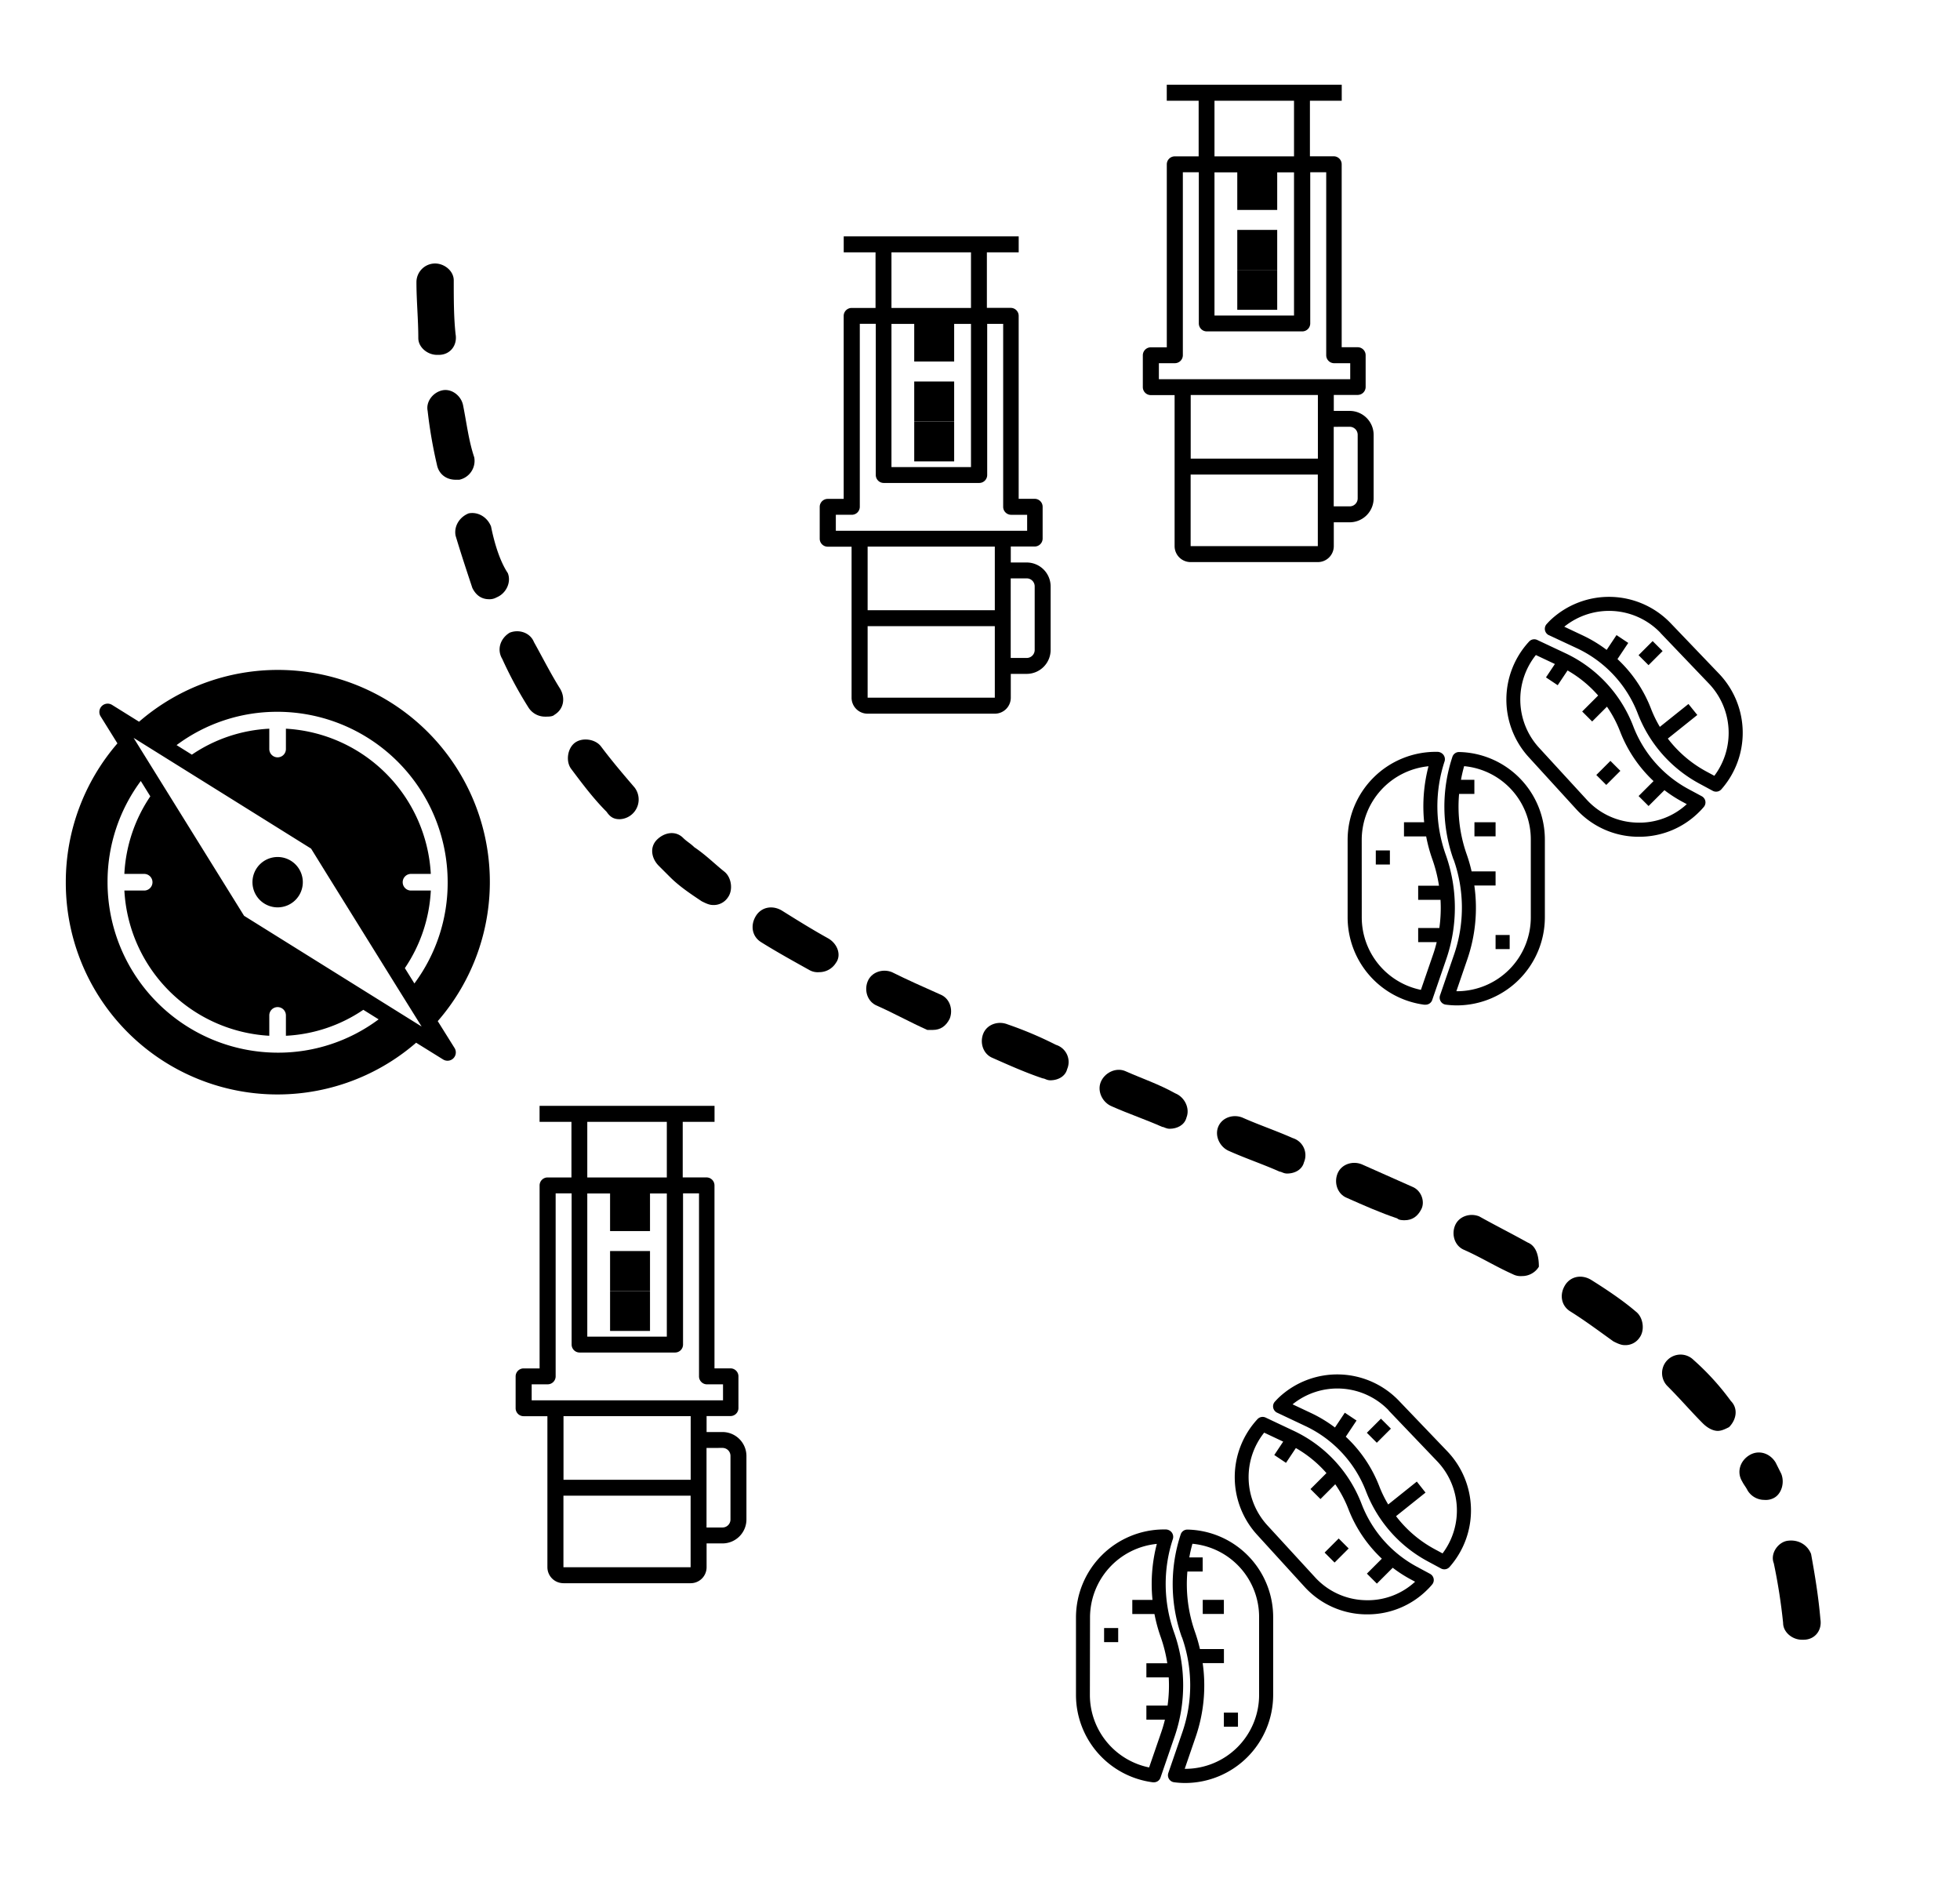 <svg id="Layer_1" data-name="Layer 1" xmlns="http://www.w3.org/2000/svg" viewBox="0 0 1125 1084"><defs><style>.cls-1{fill-rule:evenodd;}</style></defs><path id="Path_58" data-name="Path 58" d="M498,409.56h73a9.16,9.16,0,0,0,9.17-9.17V386.72h9.17a13.76,13.76,0,0,0,13.7-13.7V336.49a13.75,13.75,0,0,0-13.7-13.69h-9.17v-9.17h13.7a4.58,4.58,0,0,0,4.58-4.59v-18.2a4.58,4.58,0,0,0-4.58-4.58h-9.17v-105a4.58,4.58,0,0,0-4.58-4.58H566.45V144.8h18.26v-9.17H484.28v9.17h18.26v31.92h-13.7a4.58,4.58,0,0,0-4.58,4.58v105h-9.17a4.6,4.6,0,0,0-4.59,4.59v18.26a4.59,4.59,0,0,0,4.59,4.58h13.7v86.66a9.16,9.16,0,0,0,9.17,9.17Zm0-9.17V359.33h73v41.06Zm91.3-68.48a4.59,4.59,0,0,1,4.59,4.58V373a4.6,4.6,0,0,1-4.59,4.59h-9.17V331.93ZM571,350.19H498V313.67h73ZM511.68,144.8h45.65v31.92H511.68Zm0,41.09h45.65v82.17H511.68ZM479.75,295.42h9.17a4.59,4.59,0,0,0,4.59-4.59v-105h9.17v86.74a4.58,4.58,0,0,0,4.58,4.59h54.79a4.58,4.58,0,0,0,4.58-4.59V185.84h9.17v105a4.6,4.6,0,0,0,4.59,4.59h9.17v9.17H479.75Z"/><rect id="Rectangle_7" data-name="Rectangle 7" x="524.75" y="184.55" width="22.92" height="22.92"/><rect id="Rectangle_9" data-name="Rectangle 9" x="524.75" y="218.93" width="22.92" height="22.92"/><rect id="Rectangle_10" data-name="Rectangle 10" x="524.75" y="241.86" width="22.92" height="22.92"/><path id="Path_59" data-name="Path 59" d="M817.75,576.57h.5a4,4,0,0,0,3.82-2.72l8.09-23.53a90.82,90.82,0,0,0-.35-59.86,82.68,82.68,0,0,1-.6-53.7,4.18,4.18,0,0,0-.73-3.61,4.46,4.46,0,0,0-3.39-1.69h-1A50.6,50.6,0,0,0,773.51,482v44.48a50.6,50.6,0,0,0,44.24,50.13ZM781.6,482a42.52,42.52,0,0,1,38.33-42.27,90.94,90.94,0,0,0-2.49,32.15H805.86V480h12.73a89.67,89.67,0,0,0,3.61,13.29,82.43,82.43,0,0,1,3.75,15H814v8.09h12.83a82.61,82.61,0,0,1-.67,16.18H814v8.09h10.64c-.58,2.39-1.26,4.77-2.07,7.1l-7,20.31a42.49,42.49,0,0,1-33.95-41.56Z"/><path id="Path_60" data-name="Path 60" d="M834.32,493.19a82.65,82.65,0,0,1,.32,54.49l-8.09,23.53a4.05,4.05,0,0,0,2.51,5.14,4.34,4.34,0,0,0,.81.19,49.15,49.15,0,0,0,6.3.43,50.61,50.61,0,0,0,50.55-50.54V482a50.26,50.26,0,0,0-49.12-50.43h-.11a4,4,0,0,0-3.84,2.76,90.82,90.82,0,0,0,.65,59Zm44.33-11.26v44.5a42.41,42.41,0,0,1-42.41,42.41h-.32l6.38-18.58a90.58,90.58,0,0,0,3.93-42.09h12.2v-8.09H844.67a87.28,87.28,0,0,0-2.77-9.66,82.45,82.45,0,0,1-4.41-34.82h8.77v-8.1h-7.68a77.7,77.7,0,0,1,1.81-7.82A42.19,42.19,0,0,1,878.65,482Z"/><path id="Path_61" data-name="Path 61" d="M889,364.49,905.09,372a68.65,68.65,0,0,1,35,37.61,77,77,0,0,0,35.36,40.11l7.62,4.11A4.06,4.06,0,0,0,988,453a49.06,49.06,0,0,0-1.15-66.2l-28-29.24a49,49,0,0,0-68.77-1.85c-.68.64-1.31,1.31-1.94,2l-.35.38a4.06,4.06,0,0,0,.19,5.72,4.26,4.26,0,0,0,1,.7Zm64-1.34,28,29.28a41,41,0,0,1,3,52.78l-4.7-2.53a69,69,0,0,1-22-18.83l16.92-13.54L969.14,404l-16.42,13.13a69.14,69.14,0,0,1-5.06-10.38,76.69,76.69,0,0,0-19.26-28.52l6.18-9.27-6.73-4.5-5.66,8.5a77,77,0,0,0-13.61-8.25l-10.72-5.06A40.89,40.89,0,0,1,953,363.09Z"/><path id="Path_62" data-name="Path 62" d="M904.71,464.36a48.42,48.42,0,0,0,35,15.83h1.14a48.4,48.4,0,0,0,34.5-14.3l.63-.63c.53-.53,1-1.08,1.49-1.62l.41-.48a4,4,0,0,0-.37-5.71,4.17,4.17,0,0,0-.78-.54l-7.62-4.1h0a68.94,68.94,0,0,1-31.64-36,76.64,76.64,0,0,0-39.07-42l-16.05-7.55a4,4,0,0,0-4.67.9,49,49,0,0,0-.3,66.27Zm-23.15-88.45,10.92,5.15-5.12,7.68,6.73,4.49,5.66-8.47a68.51,68.51,0,0,1,17.56,14.38l-9.17,9.17,5.73,5.73,8.49-8.5a69,69,0,0,1,7.53,14.2,77,77,0,0,0,19.21,28.51l-8.58,8.58,5.73,5.73,9.1-9.1a76.83,76.83,0,0,0,9.91,6.45h0l2.92,1.57a39.91,39.91,0,0,1-28.31,10.6,40.44,40.44,0,0,1-29.17-13.21L883.28,429A40.93,40.93,0,0,1,881.56,375.91Z"/><rect id="Rectangle_11" data-name="Rectangle 11" x="789.68" y="488.04" width="8.09" height="8.09"/><rect id="Rectangle_12" data-name="Rectangle 12" x="846.3" y="471.87" width="12.13" height="8.09"/><rect id="Rectangle_13" data-name="Rectangle 13" x="858.43" y="536.57" width="8.09" height="8.09"/><rect id="Rectangle_14" data-name="Rectangle 14" x="941.68" y="370.77" width="11.44" height="8.09" transform="translate(12.45 779.69) rotate(-45)"/><rect id="Rectangle_15" data-name="Rectangle 15" x="917.43" y="439.51" width="11.44" height="8.09" transform="translate(-43.26 782.68) rotate(-45)"/><g id="Group_5" data-name="Group 5"><path id="Path_94" data-name="Path 94" class="cls-1" d="M61.73,506.28A96.86,96.86,0,0,1,80.81,448.2L86.28,457a87.06,87.06,0,0,0-14.9,44.52H83.05a4.78,4.78,0,0,1,0,9.54H71.39a88.26,88.26,0,0,0,83.18,83.34V582.72a4.77,4.77,0,1,1,9.54,0h0V594.4a86.69,86.69,0,0,0,44.43-14.9l8.78,5.48h0a96.33,96.33,0,0,1-58,19.12A97.82,97.82,0,0,1,61.73,506.28Zm176.12,58.09-5.47-8.79a87.06,87.06,0,0,0,14.9-44.52H235.61a4.78,4.78,0,0,1,0-9.54h11.66a88.25,88.25,0,0,0-83.16-83.34v11.67a4.77,4.77,0,0,1-9.54,0h0V418.18a86.72,86.72,0,0,0-44.44,14.9l-8.78-5.48a96.4,96.4,0,0,1,58-19.12,97.81,97.81,0,0,1,97.6,97.79,96.8,96.8,0,0,1-19.08,58.09ZM99.12,437.47h0l-6.46-4ZM135.3,460l43.26,27,9,14.55L241.28,588h0L228,566.62h0l14,22.48L140.09,525.55,90.17,445.17l.33.53L76.69,423.46l1.14.7h0ZM37.77,506.28a121.5,121.5,0,0,0,201.08,92.11L254.33,608a4.77,4.77,0,0,0,6.57-6.58L251.26,586A121.66,121.66,0,0,0,79.82,414.18l-15.49-9.65a4.77,4.77,0,0,0-6.57,6.58l9.64,15.5A121.61,121.61,0,0,0,37.77,506.28Zm131.81-10.23a14.45,14.45,0,1,1-20.44,0,14.45,14.45,0,0,1,20.44,0"/></g><path d="M699.21,646.7c-2.14,5.35,1.07,11.77,6.42,13.91,9.63,4.28,19.26,7.5,28.89,11.78,1.07,0,2.14,1.07,4.28,1.07,4.28,0,8.57-2.14,9.64-6.42A10.29,10.29,0,0,0,742,653.12c-9.63-4.28-19.26-7.49-28.89-11.77C707.77,639.21,701.35,641.35,699.21,646.7Z"/><path d="M281.84,302.11c-2.14-5.36-7.49-8.57-12.84-7.5-5.35,2.14-8.56,7.5-7.49,12.85,3.21,10.7,6.42,20.33,9.63,30q3.21,6.42,9.63,6.42a8.09,8.09,0,0,0,4.28-1.07c5.35-2.14,8.56-8.56,6.42-13.91C287.19,322.44,284,312.81,281.84,302.11Z"/><path d="M645.7,614.6c-5.35-2.14-11.77,1.07-13.91,6.42s1.07,11.77,6.42,13.91c9.63,4.28,19.26,7.49,28.89,11.77,1.07,0,2.14,1.07,4.28,1.07,4.28,0,8.56-2.14,9.63-6.42,2.14-5.35-1.07-11.77-6.42-13.91C665,622.09,655.33,618.88,645.7,614.6Z"/><path d="M913.24,734.46c-5.35-3.21-11.77-2.14-15,3.21s-2.14,11.77,3.21,15c8.56,5.35,17.12,11.77,24.61,17.12,2.15,1.07,4.29,2.14,6.43,2.14a9.73,9.73,0,0,0,8.56-4.28c3.21-4.28,2.14-11.77-2.14-15C931.44,746.23,921.8,739.81,913.24,734.46Z"/><path d="M398.49,486.18c-2.14-2.14-4.28-3.22-6.42-5.36-4.28-4.28-10.7-3.21-15,1.07s-3.21,10.71,1.07,15l6.43,6.42c5.35,5.35,11.77,9.63,18.19,13.91,2.14,1.07,4.28,2.14,6.42,2.14a9.73,9.73,0,0,0,8.56-4.28c3.21-4.28,2.14-11.77-2.14-15C410.26,495.81,404.91,490.46,398.49,486.18Z"/><path d="M876.86,713.05c-9.63-5.35-18.2-9.63-27.83-15-5.35-2.14-11.77,0-13.91,5.35s0,11.77,5.35,13.91c9.63,4.28,18.19,9.63,27.83,13.92a9.65,9.65,0,0,0,5.35,1.07,11.22,11.22,0,0,0,9.63-5.36C883.28,721.61,882.21,715.19,876.86,713.05Z"/><path d="M972.1,780.47a10.6,10.6,0,1,0-15,15c7.49,7.49,13.91,15,20.33,21.4,2.14,2.14,5.35,4.28,8.56,4.28,2.14,0,4.29-1.07,6.43-2.14,4.28-4.28,5.35-10.7,1.07-15A147.47,147.47,0,0,0,972.1,780.47Z"/><path d="M1022.4,845.75l-3.21-6.42c-3.21-5.35-9.63-7.49-15-4.28s-7.49,9.63-4.28,15c1.07,2.14,2.14,3.21,3.21,5.35a11.24,11.24,0,0,0,9.63,5.35,9.65,9.65,0,0,0,5.35-1.07C1022.4,857.53,1024.54,851.11,1022.4,845.75Z"/><path d="M288.26,378.09a229.85,229.85,0,0,0,15,27.82,11.24,11.24,0,0,0,9.63,5.35c2.14,0,4.28,0,5.36-1.07,5.35-3.21,6.42-9.63,3.21-15-5.36-8.56-9.64-17.12-15-26.75-2.14-5.35-8.56-7.5-13.91-5.35C287.19,366.32,285.05,372.74,288.26,378.09Z"/><path d="M578.28,587.84c-5.35-2.14-11.77,0-13.91,5.35s0,11.77,5.35,13.92c9.63,4.28,19.26,8.56,28.89,11.77,1.07,0,2.14,1.07,4.28,1.07,4.28,0,8.56-2.14,9.63-6.42a10.29,10.29,0,0,0-6.42-13.92A217.11,217.11,0,0,0,578.28,587.84Z"/><path d="M355.68,470.12a11.31,11.31,0,0,0,8.56-18.19c-6.42-7.49-12.84-15-19.26-23.54-3.21-4.28-10.7-5.35-15-2.14s-5.35,10.7-2.14,15c6.42,8.56,12.84,17.12,20.33,24.61C350.33,469.05,352.47,470.12,355.68,470.12Z"/><path d="M475.54,538.61c-9.63-5.35-18.19-10.7-26.75-16.05-5.35-3.21-11.78-2.14-15,3.21s-2.14,11.77,3.21,15c8.57,5.36,18.2,10.71,27.83,16.06a9.65,9.65,0,0,0,5.35,1.07,11.24,11.24,0,0,0,9.63-5.35C483,548.25,480.89,541.82,475.54,538.61Z"/><path d="M249.73,151.21a10.72,10.72,0,0,0-10.7,10.7c0,10.7,1.07,21.41,1.07,32.11,0,5.35,5.35,9.63,10.7,9.63h1.07c6.43,0,10.71-5.35,9.64-11.77-1.07-9.63-1.07-20.34-1.07-31C260.44,155.49,255.08,151.21,249.73,151.21Z"/><path d="M265.79,232.54c-1.07-5.35-6.42-9.63-11.78-8.56s-9.63,6.42-8.56,11.77a267.26,267.26,0,0,0,5.35,31c1.07,5.35,5.35,8.56,10.71,8.56h2.14a11.1,11.1,0,0,0,8.56-12.84C269,252.88,267.93,243.25,265.79,232.54Z"/><path d="M535.47,591.05q6.42,0,9.63-6.42c2.14-5.35,0-11.77-5.35-13.91-9.63-4.28-19.26-8.56-27.82-12.84-5.35-2.14-11.78,0-13.92,5.35s0,11.77,5.36,13.91c9.63,4.28,19.26,9.63,28.89,13.91Z"/><path d="M810.51,681l-28.9-12.84c-5.35-2.15-11.77,0-13.91,5.35s0,11.77,5.35,13.91c9.63,4.28,19.26,8.56,28.89,11.77,1.07,1.07,3.21,1.07,4.29,1.07q6.42,0,9.63-6.42C818,689.51,815.86,683.09,810.51,681Z"/><path d="M1025.61,884.28c-5.35,1.07-9.63,7.49-7.49,12.84a327.81,327.81,0,0,1,5.35,34.25c0,5.35,5.35,9.63,10.7,9.63h1.07c6.42,0,10.7-5.35,9.63-11.77-1.07-12.84-3.21-25.69-5.35-37.46C1037.38,886.42,1032,883.21,1025.61,884.28Z"/><path id="Path_59-2" data-name="Path 59" d="M661.8,1022.82h.51a4,4,0,0,0,3.81-2.73l8.09-23.53a90.79,90.79,0,0,0-.35-59.85,82.81,82.81,0,0,1-.6-53.7,4.18,4.18,0,0,0-.73-3.61,4.46,4.46,0,0,0-3.39-1.69h-1a50.59,50.59,0,0,0-50.55,50.52v44.48a50.58,50.58,0,0,0,44.24,50.12Zm-36.15-94.59A42.52,42.52,0,0,1,664,886a90.94,90.94,0,0,0-2.49,32.15H649.92v8.09h12.72a89.88,89.88,0,0,0,3.61,13.28,82.73,82.73,0,0,1,3.75,15H658v8.09h12.83a82.47,82.47,0,0,1-.67,16.17H658v8.09h10.64c-.58,2.4-1.26,4.77-2.07,7.11l-7,20.31a42.49,42.49,0,0,1-34-41.56Z"/><path id="Path_60-2" data-name="Path 60" d="M678.38,939.44a82.77,82.77,0,0,1,.32,54.49l-8.1,23.53a4.05,4.05,0,0,0,2.51,5.14,4.34,4.34,0,0,0,.81.19,49.15,49.15,0,0,0,6.3.43,50.61,50.61,0,0,0,50.55-50.54V928.22a50.25,50.25,0,0,0-49.12-50.43h-.11a4,4,0,0,0-3.84,2.76,91,91,0,0,0,.65,59Zm44.32-11.26v44.5a42.41,42.41,0,0,1-42.41,42.41H680l6.38-18.57a90.58,90.58,0,0,0,3.93-42.09h12.2v-8.09H688.73a90.39,90.39,0,0,0-2.78-9.67,82.56,82.56,0,0,1-4.41-34.82h8.77v-8.09h-7.68a77.89,77.89,0,0,1,1.81-7.83,42.2,42.2,0,0,1,38.26,42.3Z"/><path id="Path_61-2" data-name="Path 61" d="M733.09,810.73l16,7.56a68.6,68.6,0,0,1,35,37.6A77,77,0,0,0,819.47,896l7.62,4.1a4,4,0,0,0,4.94-.87,49.06,49.06,0,0,0-1.15-66.2l-28-29.24a49,49,0,0,0-68.77-1.86c-.69.65-1.32,1.32-1.95,2l-.35.38A4,4,0,0,0,732,810a3.76,3.76,0,0,0,1,.7ZM797,809.39l28,29.29a40.94,40.94,0,0,1,3,52.78l-4.7-2.53a69,69,0,0,1-22-18.84l16.92-13.53-5-6.32-16.42,13.14A68.78,68.78,0,0,1,791.71,853a76.65,76.65,0,0,0-19.26-28.51l6.18-9.28-6.73-4.49-5.66,8.49a77.9,77.9,0,0,0-13.6-8.25l-10.73-5.05a40.89,40.89,0,0,1,55.16,3.44Z"/><path id="Path_62-2" data-name="Path 62" d="M748.76,910.61a48.42,48.42,0,0,0,35,15.83h1.15a48.41,48.41,0,0,0,34.5-14.3l.63-.63c.52-.53,1-1.08,1.49-1.62l.4-.48a4,4,0,0,0-.37-5.71,4.17,4.17,0,0,0-.78-.54l-7.62-4.1h0a69,69,0,0,1-31.64-36,76.64,76.64,0,0,0-39.07-42l-16-7.55a4.05,4.05,0,0,0-4.68.9,49,49,0,0,0-.3,66.27Zm-23.15-88.45,10.92,5.15L731.41,835l6.73,4.49L743.8,831a68.51,68.51,0,0,1,17.56,14.37l-9.17,9.17,5.73,5.73,8.49-8.49a68.74,68.74,0,0,1,7.53,14.2,77.13,77.13,0,0,0,19.21,28.51l-8.58,8.58,5.73,5.73,9.1-9.1a76.76,76.76,0,0,0,9.91,6.44h0l2.93,1.57a40,40,0,0,1-28.31,10.61,40.42,40.42,0,0,1-29.17-13.21l-27.43-29.88A40.93,40.93,0,0,1,725.61,822.16Z"/><rect id="Rectangle_11-2" data-name="Rectangle 11" x="633.73" y="934.29" width="8.09" height="8.09"/><rect id="Rectangle_12-2" data-name="Rectangle 12" x="690.35" y="918.12" width="12.13" height="8.09"/><rect id="Rectangle_13-2" data-name="Rectangle 13" x="702.48" y="982.82" width="8.09" height="8.09"/><rect id="Rectangle_14-2" data-name="Rectangle 14" x="785.73" y="817.01" width="11.44" height="8.09" transform="translate(-348.77 800.12) rotate(-45)"/><rect id="Rectangle_15-2" data-name="Rectangle 15" x="761.48" y="885.76" width="11.44" height="8.09" transform="translate(-404.48 803.11) rotate(-45)"/><path id="Path_58-2" data-name="Path 58" d="M683.4,322.57h73a9.16,9.16,0,0,0,9.17-9.16V299.73h9.17a13.76,13.76,0,0,0,13.7-13.7V249.51a13.77,13.77,0,0,0-13.7-13.7h-9.17v-9.17h13.7a4.58,4.58,0,0,0,4.58-4.58V203.85a4.58,4.58,0,0,0-4.58-4.58h-9.17v-105a4.59,4.59,0,0,0-4.59-4.58H751.87V57.81h18.26V48.64H669.7v9.17H688V89.73h-13.7a4.58,4.58,0,0,0-4.58,4.59v105h-9.17a4.58,4.58,0,0,0-4.59,4.58v18.26a4.58,4.58,0,0,0,4.59,4.58H674.2v86.67a9.17,9.17,0,0,0,9.17,9.16Zm0-9.16V272.34h73v41.07Zm91.3-68.49a4.58,4.58,0,0,1,4.58,4.59V286a4.58,4.58,0,0,1-4.58,4.59h-9.17V244.94ZM756.44,263.2h-73V226.69h73ZM697.09,57.81h45.65V89.73H697.09Zm0,41.09h45.65v82.17H697.09ZM665.17,208.43h9.17a4.59,4.59,0,0,0,4.59-4.59v-105h9.17V185.6a4.58,4.58,0,0,0,4.58,4.58h54.79a4.58,4.58,0,0,0,4.58-4.58V98.85h9.17v105a4.58,4.58,0,0,0,4.59,4.59H775v9.17H665.17Z"/><rect id="Rectangle_7-2" data-name="Rectangle 7" x="710.17" y="97.56" width="22.92" height="22.92"/><rect id="Rectangle_9-2" data-name="Rectangle 9" x="710.17" y="131.94" width="22.92" height="22.92"/><rect id="Rectangle_10-2" data-name="Rectangle 10" x="710.17" y="154.87" width="22.92" height="22.92"/><path id="Path_58-3" data-name="Path 58" d="M323.4,908.57h73a9.16,9.16,0,0,0,9.17-9.16V885.73h9.17a13.76,13.76,0,0,0,13.7-13.7V835.51a13.77,13.77,0,0,0-13.7-13.7h-9.17v-9.17h13.7a4.58,4.58,0,0,0,4.58-4.58V789.85a4.58,4.58,0,0,0-4.58-4.58h-9.17v-105a4.59,4.59,0,0,0-4.59-4.58H391.87v-31.9h18.26v-9.17H309.7v9.17H328v31.92h-13.7a4.58,4.58,0,0,0-4.58,4.59v105h-9.17a4.58,4.58,0,0,0-4.59,4.58v18.26a4.58,4.58,0,0,0,4.59,4.58H314.2v86.67a9.17,9.17,0,0,0,9.17,9.16Zm0-9.16V858.34h73v41.07Zm91.3-68.49a4.58,4.58,0,0,1,4.58,4.59V872a4.58,4.58,0,0,1-4.58,4.59h-9.17V830.94ZM396.44,849.2h-73V812.69h73ZM337.09,643.81h45.65v31.92H337.09Zm0,41.09h45.65v82.17H337.09ZM305.17,794.43h9.17a4.59,4.59,0,0,0,4.59-4.59v-105h9.17V771.6a4.58,4.58,0,0,0,4.58,4.58h54.79a4.58,4.58,0,0,0,4.58-4.58V684.85h9.17v105a4.58,4.58,0,0,0,4.59,4.59H415v9.17H305.17Z"/><rect id="Rectangle_7-3" data-name="Rectangle 7" x="350.17" y="683.56" width="22.92" height="22.92"/><rect id="Rectangle_9-3" data-name="Rectangle 9" x="350.17" y="717.94" width="22.92" height="22.92"/><rect id="Rectangle_10-3" data-name="Rectangle 10" x="350.17" y="740.87" width="22.92" height="22.92"/></svg>